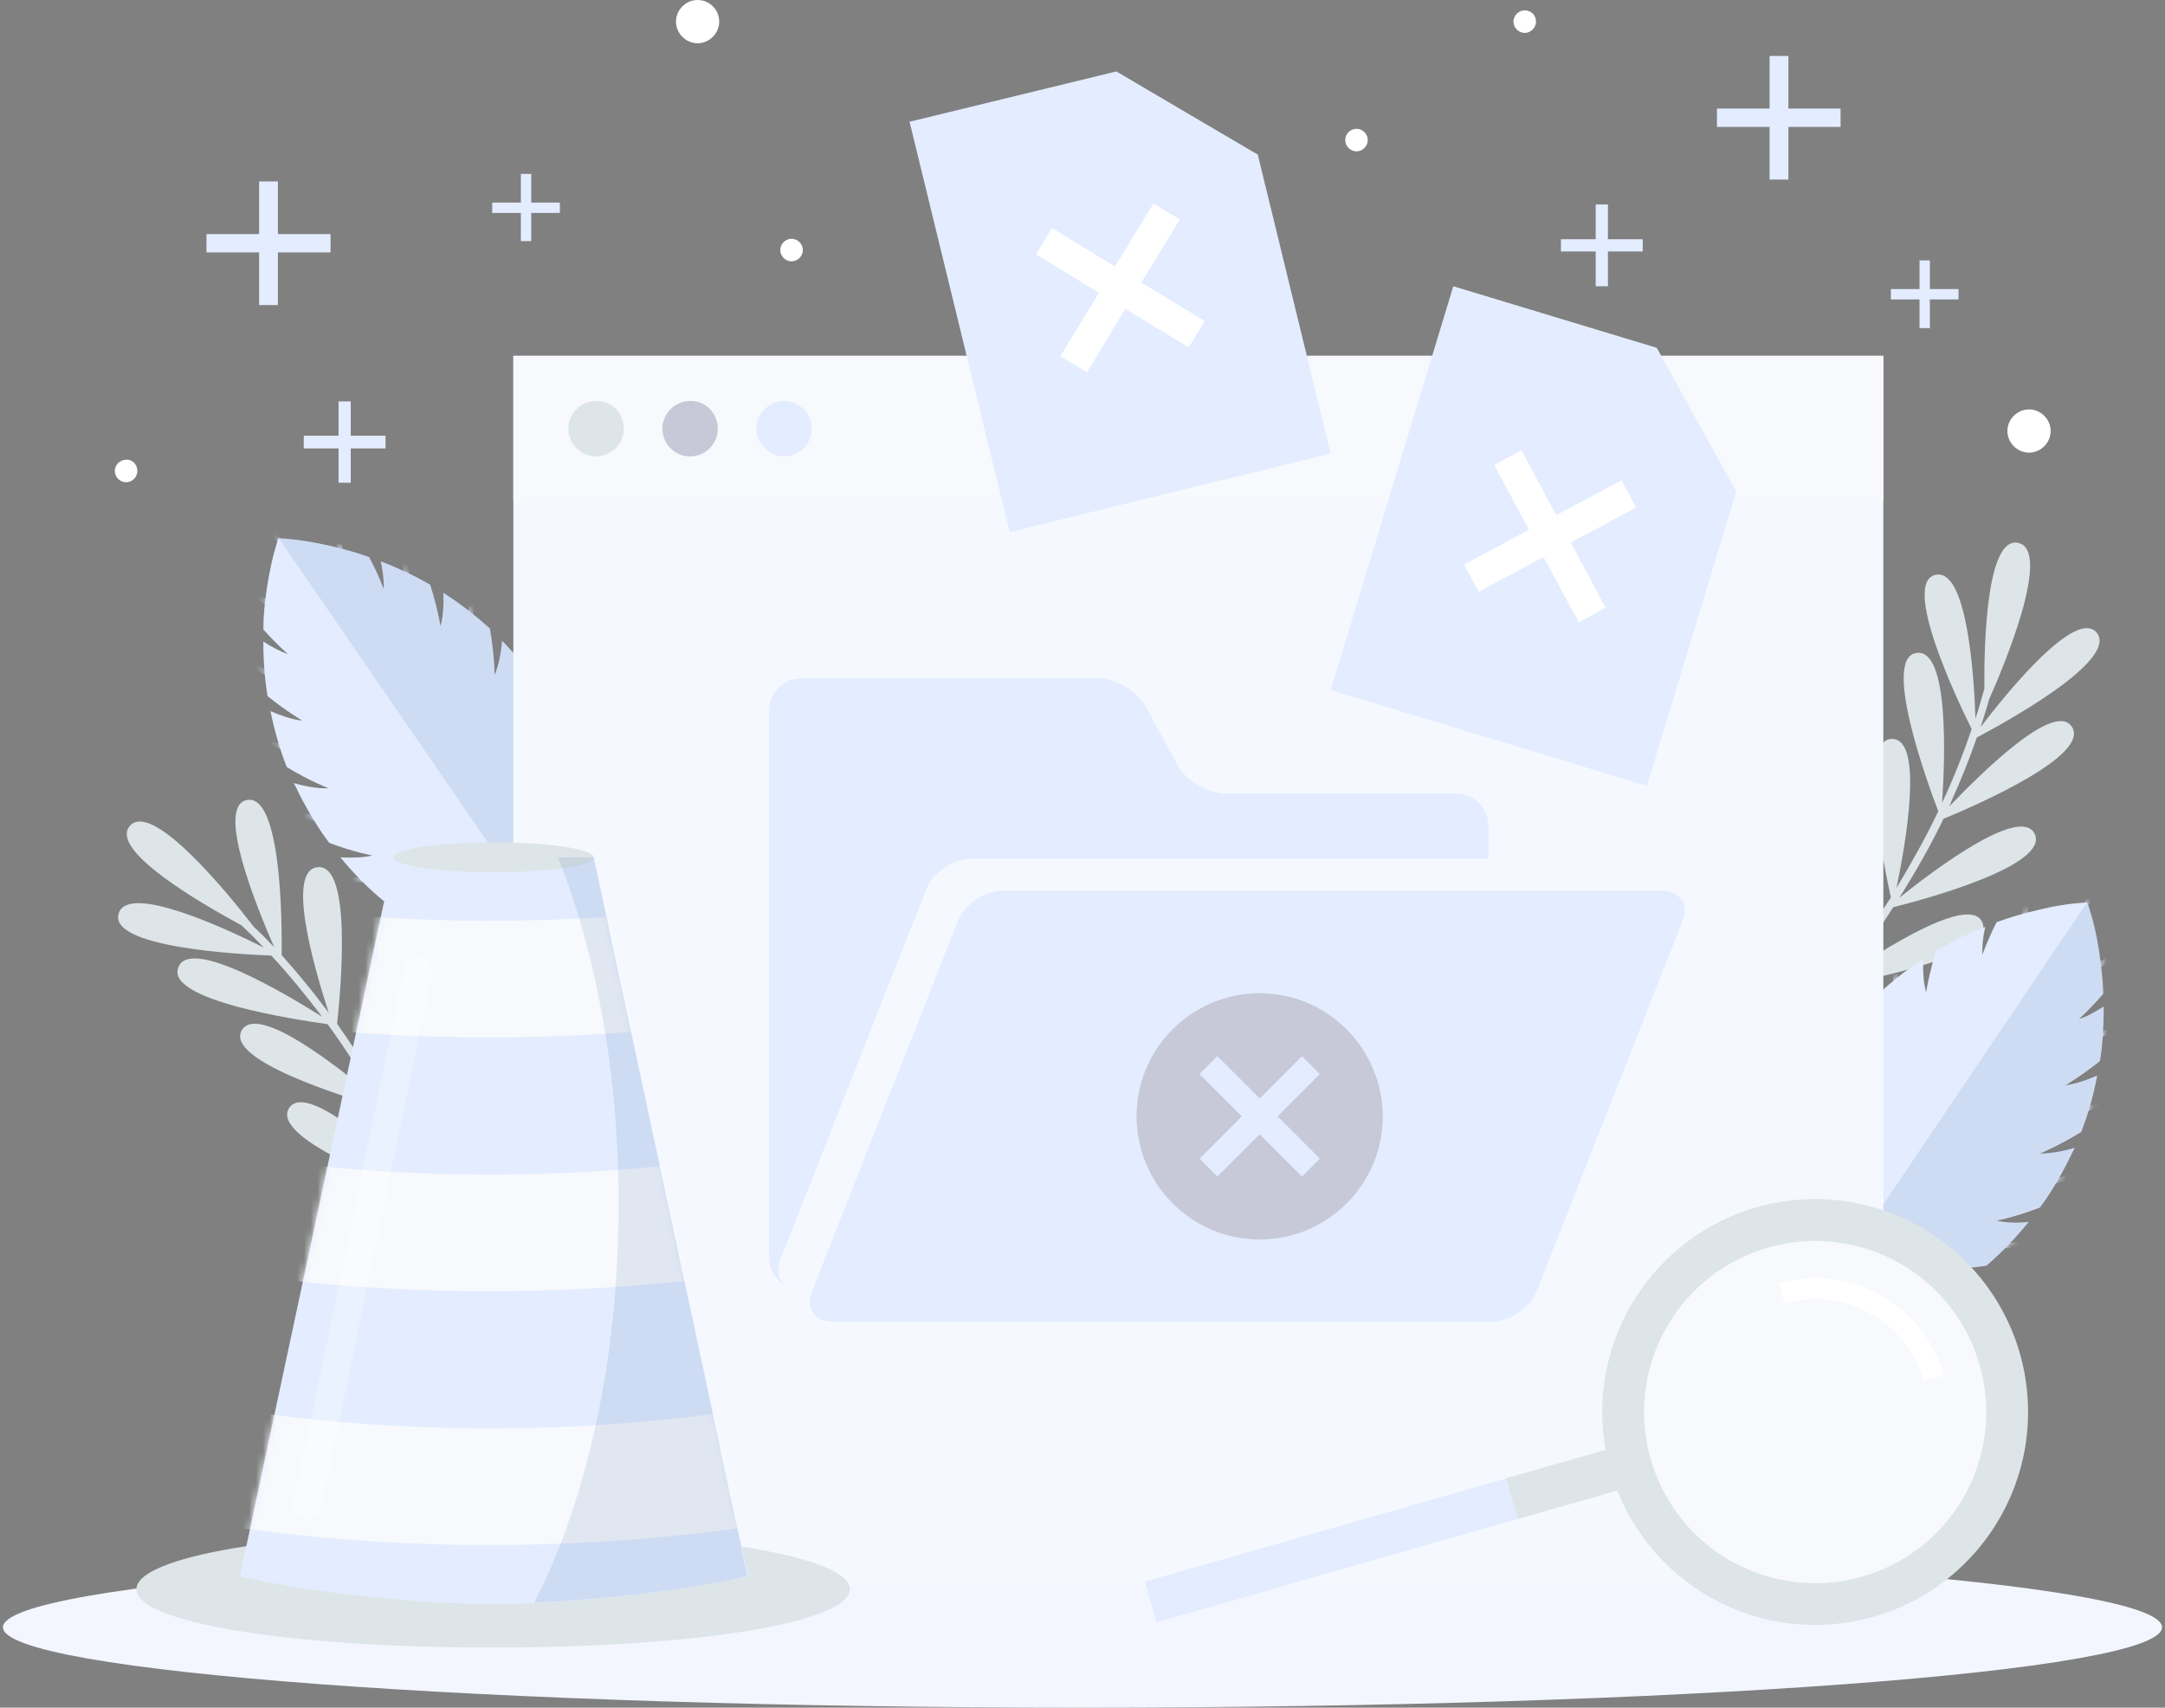 <svg width="317" height="250" viewBox="0 0 317 250" fill="none" xmlns="http://www.w3.org/2000/svg">
<rect x="0" y="0" width="317" height="250" fill="#808080" stroke="none"/>
<path d="M48.123 148.225C47.917 148.018 47.779 147.743 47.573 147.536C45.577 144.853 43.444 142.307 41.242 139.829C41.31 134.875 41.173 116.157 36.15 117.121C31.539 118.015 37.595 132.81 40.141 138.66C39.177 137.627 38.145 136.595 37.113 135.632C33.741 131.228 22.318 117.121 19.015 120.906C15.918 124.484 29.475 132.26 35.393 135.494C36.494 136.526 37.595 137.627 38.627 138.728C32.915 135.838 18.602 129.232 17.363 133.774C15.987 138.659 34.636 139.692 39.728 139.898C42.343 142.72 44.82 145.747 47.16 148.844C41.999 145.61 27.823 137.077 26.103 141.619C24.245 146.435 43.237 149.257 47.986 149.945C50.463 153.386 52.802 156.964 54.867 160.68C49.981 156.551 37.732 146.78 35.393 150.84C32.915 155.244 50.738 160.68 55.624 162.125C55.968 162.744 56.312 163.364 56.656 163.983C58.307 167.148 59.89 170.383 61.267 173.617C56.794 169.282 44.958 158.271 42.343 162.194C39.521 166.46 57.138 173.204 61.817 174.855C63.95 179.879 65.739 184.971 67.184 190.201C63.4 185.246 53.215 172.722 50.05 176.301C46.678 180.154 63.124 189.238 67.597 191.577C67.666 191.784 67.735 191.99 67.804 192.265C68.285 194.054 68.698 195.844 69.042 197.702C69.18 198.39 70.281 198.252 70.143 197.564C69.799 195.775 69.455 193.986 68.974 192.128C71.245 187.586 79.158 170.864 74.272 169.557C69.799 168.387 68.767 183.732 68.492 190.339C67.666 187.38 66.703 184.421 65.671 181.53C64.914 179.466 64.157 177.402 63.331 175.406C64.914 170.727 70.487 152.835 65.464 152.216C60.854 151.665 62.023 167.286 62.643 173.754C60.991 169.97 59.202 166.185 57.206 162.538C58.445 157.79 62.78 139.485 57.688 139.21C52.94 139.004 55.349 154.831 56.45 161.093C54.316 157.239 51.908 153.523 49.362 149.876C49.912 144.715 51.564 126.479 46.54 126.961C41.792 127.305 46.059 141.894 48.123 148.225Z" fill="#DDE5E9"/>
<path d="M285.392 118.084C285.53 117.809 285.668 117.534 285.736 117.259C287.113 114.231 288.351 111.134 289.452 107.969C293.856 105.629 310.234 96.615 307 92.623C303.972 88.976 293.856 101.363 290.003 106.455C290.416 105.079 290.898 103.702 291.242 102.395C293.512 97.303 300.463 80.581 295.508 79.48C290.898 78.448 290.485 94.068 290.553 100.812C290.141 102.257 289.728 103.771 289.246 105.216C289.04 98.817 288.007 83.127 283.397 84.159C278.442 85.26 286.425 102.188 288.695 106.73C287.457 110.377 286.012 114.024 284.36 117.534C284.773 111.478 285.461 94.963 280.644 95.582C275.552 96.202 282.089 114.3 283.81 118.773C281.952 122.626 279.887 126.342 277.685 129.989C278.993 123.727 281.745 108.244 277.066 108.175C271.974 108.106 275.759 126.342 276.86 131.365C276.515 131.985 276.103 132.535 275.69 133.155C273.694 136.114 271.63 139.004 269.428 141.825C271.148 135.838 275.139 120.149 270.391 119.736C265.299 119.323 267.845 137.972 268.533 142.926C265.161 147.193 261.514 151.184 257.592 154.969C260.138 149.257 266.262 134.324 261.652 133.292C256.697 132.122 256.559 150.977 256.559 156.001C256.422 156.138 256.215 156.345 256.078 156.482C254.702 157.721 253.394 159.029 251.949 160.13C251.398 160.542 252.087 161.437 252.637 161.024C254.082 159.854 255.458 158.684 256.835 157.377C261.858 157.171 280.369 156.138 279.199 151.253C278.098 146.78 264.129 153.179 258.211 156.07C260.413 153.936 262.546 151.665 264.611 149.326C266.056 147.674 267.501 146.023 268.877 144.302C273.694 143.408 292.136 139.83 290.278 135.081C288.558 130.746 275.346 139.21 269.978 142.926C272.524 139.692 275.002 136.32 277.204 132.811C281.952 131.641 300.119 126.686 297.917 122.076C295.852 117.809 283.053 127.443 278.098 131.434C280.438 127.718 282.64 123.865 284.567 119.874C289.384 117.878 306.174 110.584 303.353 106.386C300.807 102.533 290.003 113.267 285.392 118.084Z" fill="#DDE5E9"/>
<path d="M84.594 132.466C84.594 132.466 86.384 128.613 87.347 123.589C87.209 122.006 87.003 120.424 86.659 118.979C86.384 117.671 86.108 116.433 85.764 115.194C84.87 116.777 83.7 118.359 82.461 119.46C82.461 119.46 83.906 116.433 84.87 112.166C83.906 109.276 82.668 106.592 81.223 104.046C80.741 105.56 80.121 107.143 79.296 108.313C79.296 108.313 79.778 105.56 79.778 101.706C79.502 101.294 79.227 100.812 78.952 100.399C77.369 98.059 75.511 95.857 73.515 93.793C73.378 95.513 73.034 97.371 72.414 98.816C72.414 98.816 72.414 95.857 71.726 92.004C69.662 90.146 67.391 88.357 64.914 86.774C64.983 88.425 64.914 90.215 64.501 91.66C64.501 91.66 64.088 89.045 62.987 85.604C60.785 84.297 58.376 83.196 55.761 82.163C56.037 83.54 56.243 84.985 56.174 86.223C56.174 86.223 55.486 84.228 54.041 81.544C52.114 80.856 50.119 80.305 47.986 79.824C45.783 79.342 43.444 78.929 40.76 78.791C39.934 81.338 39.453 83.677 39.109 85.879C38.764 88.081 38.558 90.146 38.558 92.141C40.554 94.412 42.205 95.788 42.205 95.788C41.035 95.376 39.728 94.688 38.558 93.93C38.558 96.752 38.764 99.436 39.177 101.913C41.999 104.184 44.27 105.491 44.27 105.491C42.756 105.354 41.104 104.734 39.59 104.115C40.21 107.005 40.967 109.758 41.999 112.304C45.371 114.368 48.123 115.4 48.123 115.4C46.541 115.469 44.682 115.125 43.031 114.643C44.27 117.258 45.646 119.736 47.297 122.144C47.573 122.557 47.917 122.97 48.192 123.383C51.77 124.759 54.523 125.241 54.523 125.241C53.147 125.585 51.426 125.585 49.843 125.516C51.702 127.787 53.766 129.92 56.106 131.847C60.441 132.466 63.744 132.191 63.744 132.191C62.299 133.017 60.372 133.498 58.583 133.774C59.615 134.531 60.716 135.288 61.817 135.976C63.125 136.801 64.501 137.558 65.877 138.246C70.969 139.21 75.167 138.866 75.167 138.866C73.928 139.554 72.277 140.036 70.694 140.311C71.176 140.449 71.589 140.655 72.07 140.793C73.997 141.481 76.061 142.031 78.264 142.513C80.466 142.995 82.737 143.408 85.489 143.545C86.315 140.999 86.796 138.659 87.072 136.457C87.416 134.255 87.553 132.122 87.622 130.058C87.622 129.576 87.622 129.094 87.622 128.613C86.728 130.195 85.695 131.503 84.594 132.466Z" fill="#E3EDFF"/>
<mask id="mask0_840_11497" style="mask-type:luminance" maskUnits="userSpaceOnUse" x="38" y="78" width="50" height="66">
<path d="M84.594 132.466C84.594 132.466 86.384 128.613 87.347 123.589C87.209 122.006 87.003 120.424 86.659 118.979C86.384 117.671 86.108 116.433 85.764 115.194C84.87 116.777 83.7 118.359 82.461 119.46C82.461 119.46 83.906 116.433 84.87 112.166C83.906 109.276 82.668 106.592 81.223 104.046C80.741 105.56 80.121 107.143 79.296 108.313C79.296 108.313 79.778 105.56 79.778 101.706C79.502 101.294 79.227 100.812 78.952 100.399C77.369 98.059 75.511 95.857 73.515 93.793C73.378 95.513 73.034 97.371 72.414 98.816C72.414 98.816 72.414 95.857 71.726 92.004C69.662 90.146 67.391 88.357 64.914 86.774C64.983 88.425 64.914 90.215 64.501 91.66C64.501 91.66 64.088 89.045 62.987 85.604C60.785 84.297 58.376 83.196 55.761 82.163C56.037 83.54 56.243 84.985 56.174 86.223C56.174 86.223 55.486 84.228 54.041 81.544C52.114 80.856 50.119 80.305 47.986 79.824C45.783 79.342 43.444 78.929 40.76 78.791C39.934 81.338 39.453 83.677 39.109 85.879C38.764 88.081 38.558 90.146 38.558 92.141C40.554 94.412 42.205 95.788 42.205 95.788C41.035 95.376 39.728 94.688 38.558 93.93C38.558 96.752 38.764 99.436 39.177 101.913C41.999 104.184 44.27 105.491 44.27 105.491C42.756 105.354 41.104 104.734 39.59 104.115C40.21 107.005 40.967 109.758 41.999 112.304C45.371 114.368 48.123 115.4 48.123 115.4C46.541 115.469 44.682 115.125 43.031 114.643C44.27 117.258 45.646 119.736 47.297 122.144C47.573 122.557 47.917 122.97 48.192 123.383C51.77 124.759 54.523 125.241 54.523 125.241C53.147 125.585 51.426 125.585 49.843 125.516C51.702 127.787 53.766 129.92 56.106 131.847C60.441 132.466 63.744 132.191 63.744 132.191C62.299 133.017 60.372 133.498 58.583 133.774C59.615 134.531 60.716 135.288 61.817 135.976C63.125 136.801 64.501 137.558 65.877 138.246C70.969 139.21 75.167 138.866 75.167 138.866C73.928 139.554 72.277 140.036 70.694 140.311C71.176 140.449 71.589 140.655 72.07 140.793C73.997 141.481 76.061 142.031 78.264 142.513C80.466 142.995 82.737 143.408 85.489 143.545C86.315 140.999 86.796 138.659 87.072 136.457C87.416 134.255 87.553 132.122 87.622 130.058C87.622 129.576 87.622 129.094 87.622 128.613C86.728 130.195 85.695 131.503 84.594 132.466Z" fill="white"/>
</mask>
<g mask="url(#mask0_840_11497)">
<path d="M77.782 94.756L77.094 94.688C77.094 94.825 76.474 107.005 68.354 118.36L62.23 109.483C70.625 97.853 69.524 82.852 69.524 82.714H68.836C68.836 82.852 69.868 97.371 61.748 108.794L56.312 100.881C64.638 89.183 56.794 72.598 56.656 72.461L56.037 72.736C56.105 72.874 63.744 88.838 55.83 100.262L49.981 91.797C53.078 80.168 45.095 65.442 45.026 65.304L44.407 65.648C44.476 65.786 52.045 79.755 49.431 91.04L37.457 73.562L36.907 73.975L48.88 91.453C37.457 89.871 27.135 77.828 26.997 77.691L26.447 78.172C26.584 78.31 37.388 90.972 49.362 92.279L55.211 100.743C41.792 104.046 29.612 91.178 29.475 91.109L28.993 91.591C29.131 91.729 41.723 105.01 55.693 101.431L61.129 109.345C47.573 112.786 34.36 106.661 34.223 106.592L33.947 107.212C34.085 107.281 47.641 113.611 61.542 109.964L67.666 118.841C54.11 122.351 42.549 118.566 42.411 118.497L42.205 119.185C42.343 119.254 54.248 123.176 68.079 119.461L72.69 126.135C59.202 129.714 49.155 128.269 49.087 128.2L49.018 128.888C49.087 128.888 59.408 130.402 73.171 126.755L78.195 134.049C66.84 137.008 58.514 135.838 58.376 135.769L58.307 136.458C58.376 136.458 67.047 137.765 78.608 134.668L82.805 140.724C75.717 142.651 70.487 141.894 70.419 141.894L70.35 142.582C70.556 142.582 75.855 143.339 83.218 141.343L91.338 153.179L91.889 152.766L83.769 140.93C88.31 134.806 89.48 129.576 89.549 129.37L88.861 129.163C88.861 129.232 87.622 134.324 83.287 140.311L79.089 134.255C86.108 124.553 88.035 116.02 88.035 115.951L87.347 115.745C87.347 115.813 85.489 124.071 78.608 133.636L73.859 126.342C82.255 114.781 84.525 104.666 84.525 104.597L83.837 104.39C83.837 104.459 81.567 114.368 73.447 125.723L68.836 119.048C77.162 107.418 77.782 94.894 77.782 94.756Z" fill="#E3EDFF"/>
</g>
<path opacity="0.1" d="M79.778 101.638C79.502 101.225 79.227 100.743 78.952 100.33C77.369 97.99 75.511 95.788 73.516 93.724C73.378 95.444 73.034 97.302 72.415 98.747C72.415 98.747 72.415 95.788 71.726 91.935C69.662 90.077 67.391 88.288 64.914 86.705C64.983 88.357 64.914 90.146 64.501 91.591C64.501 91.591 64.088 88.976 62.987 85.535C60.785 84.228 58.377 83.127 55.762 82.094C56.037 83.471 56.243 84.916 56.175 86.154C56.175 86.154 55.486 84.159 54.041 81.475C52.114 80.787 50.119 80.237 47.986 79.755C45.784 79.273 43.444 78.86 40.76 78.723L85.42 143.683C86.246 141.137 86.728 138.797 87.003 136.595C87.347 134.393 87.485 132.26 87.553 130.195C87.553 129.714 87.553 129.232 87.553 128.75C86.728 130.126 85.696 131.503 84.595 132.397C84.595 132.397 86.384 128.544 87.347 123.52C87.21 121.938 87.003 120.355 86.659 118.91C86.384 117.602 86.109 116.364 85.764 115.125C84.87 116.708 83.7 118.29 82.461 119.392C82.461 119.392 83.906 116.364 84.87 112.097C83.906 109.207 82.668 106.523 81.223 103.977C80.741 105.491 80.122 107.074 79.296 108.244C79.227 108.175 79.778 105.422 79.778 101.638Z" fill="#104082"/>
<path d="M271.767 192.54C271.767 192.54 276.034 192.816 281.057 191.784C282.502 191.027 283.81 190.27 285.117 189.444C286.218 188.756 287.319 187.999 288.351 187.242C286.562 186.967 284.635 186.485 283.19 185.728C283.19 185.728 286.562 185.934 290.829 185.315C293.168 183.319 295.164 181.186 297.022 178.915C295.439 179.053 293.719 179.053 292.343 178.709C292.343 178.709 295.095 178.158 298.673 176.782C298.949 176.369 299.293 175.956 299.568 175.543C301.151 173.204 302.527 170.658 303.766 168.043C302.114 168.525 300.256 168.869 298.673 168.869C298.673 168.869 301.426 167.768 304.729 165.703C305.761 163.088 306.518 160.404 307.069 157.446C305.555 158.134 303.834 158.684 302.389 158.891C302.389 158.891 304.66 157.583 307.482 155.312C307.894 152.766 308.032 150.082 308.032 147.33C306.862 148.087 305.555 148.844 304.385 149.188C304.385 149.188 305.968 147.812 307.963 145.472C307.894 143.476 307.688 141.412 307.344 139.21C307 137.008 306.518 134.668 305.624 132.122C302.94 132.26 300.6 132.673 298.398 133.223C296.265 133.705 294.201 134.324 292.343 135.012C290.966 137.696 290.278 139.76 290.278 139.76C290.209 138.522 290.347 137.077 290.691 135.7C288.076 136.733 285.668 137.902 283.466 139.21C282.433 142.651 282.02 145.265 282.02 145.265C281.608 143.82 281.539 142.031 281.608 140.38C279.13 141.962 276.928 143.752 274.864 145.678C274.176 149.532 274.176 152.491 274.176 152.491C273.556 151.046 273.212 149.188 273.006 147.468C271.01 149.532 269.221 151.803 267.638 154.142C267.363 154.555 267.088 155.037 266.813 155.45C266.881 159.235 267.363 162.056 267.363 162.056C266.537 160.886 265.918 159.303 265.436 157.79C263.991 160.336 262.821 163.088 261.858 165.91C262.89 170.107 264.335 173.135 264.335 173.135C263.028 172.103 261.858 170.451 260.964 168.937C260.619 170.176 260.344 171.483 260.069 172.791C259.794 174.305 259.587 175.819 259.45 177.401C260.413 182.494 262.271 186.278 262.271 186.278C261.17 185.384 260.138 184.008 259.243 182.631C259.243 183.113 259.243 183.595 259.243 184.076C259.312 186.141 259.518 188.205 259.862 190.476C260.207 192.678 260.688 195.018 261.514 197.564C264.198 197.426 266.537 196.945 268.671 196.463C270.873 195.981 272.868 195.362 274.795 194.674C275.277 194.536 275.69 194.33 276.171 194.192C274.657 193.71 273.006 193.229 271.767 192.54Z" fill="#E3EDFF"/>
<mask id="mask1_840_11497" style="mask-type:luminance" maskUnits="userSpaceOnUse" x="259" y="132" width="50" height="66">
<path d="M271.767 192.54C271.767 192.54 276.034 192.816 281.057 191.784C282.502 191.027 283.81 190.27 285.117 189.444C286.218 188.756 287.319 187.999 288.351 187.242C286.562 186.967 284.635 186.485 283.19 185.728C283.19 185.728 286.562 185.934 290.829 185.315C293.168 183.319 295.164 181.186 297.022 178.915C295.439 179.053 293.719 179.053 292.343 178.709C292.343 178.709 295.095 178.158 298.673 176.782C298.949 176.369 299.293 175.956 299.568 175.543C301.151 173.204 302.527 170.658 303.766 168.043C302.114 168.525 300.256 168.869 298.673 168.869C298.673 168.869 301.426 167.768 304.729 165.703C305.761 163.088 306.518 160.404 307.069 157.446C305.555 158.134 303.834 158.684 302.389 158.891C302.389 158.891 304.66 157.583 307.482 155.312C307.894 152.766 308.032 150.082 308.032 147.33C306.862 148.087 305.555 148.844 304.385 149.188C304.385 149.188 305.968 147.812 307.963 145.472C307.894 143.476 307.688 141.412 307.344 139.21C307 137.008 306.518 134.668 305.624 132.122C302.94 132.26 300.6 132.673 298.398 133.223C296.265 133.705 294.201 134.324 292.343 135.012C290.966 137.696 290.278 139.76 290.278 139.76C290.209 138.522 290.347 137.077 290.691 135.7C288.076 136.733 285.668 137.902 283.466 139.21C282.433 142.651 282.02 145.265 282.02 145.265C281.608 143.82 281.539 142.031 281.608 140.38C279.13 141.962 276.928 143.752 274.864 145.678C274.176 149.532 274.176 152.491 274.176 152.491C273.556 151.046 273.212 149.188 273.006 147.468C271.01 149.532 269.221 151.803 267.638 154.142C267.363 154.555 267.088 155.037 266.813 155.45C266.881 159.235 267.363 162.056 267.363 162.056C266.537 160.886 265.918 159.303 265.436 157.79C263.991 160.336 262.821 163.088 261.858 165.91C262.89 170.107 264.335 173.135 264.335 173.135C263.028 172.103 261.858 170.451 260.964 168.937C260.619 170.176 260.344 171.483 260.069 172.791C259.794 174.305 259.587 175.819 259.45 177.401C260.413 182.494 262.271 186.278 262.271 186.278C261.17 185.384 260.138 184.008 259.243 182.631C259.243 183.113 259.243 183.595 259.243 184.076C259.312 186.141 259.518 188.205 259.862 190.476C260.207 192.678 260.688 195.018 261.514 197.564C264.198 197.426 266.537 196.945 268.671 196.463C270.873 195.981 272.868 195.362 274.795 194.674C275.277 194.536 275.69 194.33 276.171 194.192C274.657 193.71 273.006 193.229 271.767 192.54Z" fill="white"/>
</mask>
<g mask="url(#mask1_840_11497)">
<path d="M304.316 172.378L304.11 171.69C303.972 171.759 292.411 175.612 278.855 172.241L284.911 163.295C298.811 166.804 312.367 160.336 312.505 160.267L312.23 159.648C312.092 159.716 298.949 165.979 285.392 162.675L290.76 154.693C304.729 158.134 317.253 144.784 317.322 144.646L316.84 144.165C316.702 144.302 304.66 157.239 291.173 154.074L296.953 145.541C308.927 144.096 319.661 131.365 319.799 131.228L319.249 130.746C319.111 130.884 308.927 142.995 297.503 144.715L309.339 127.168L308.789 126.755L296.953 144.302C294.269 133.086 301.701 119.048 301.77 118.91L301.151 118.566C301.082 118.704 293.237 133.498 296.402 145.059L290.622 153.592C282.64 142.307 290.14 126.273 290.209 126.135L289.59 125.86C289.521 125.998 281.745 142.651 290.209 154.28L284.842 162.263C276.653 150.908 277.547 136.389 277.547 136.251H276.859C276.859 136.389 275.965 151.39 284.429 162.951L278.373 171.897C270.184 160.611 269.427 148.431 269.427 148.293L268.739 148.362C268.739 148.5 269.496 161.024 277.96 172.516L273.419 179.26C265.161 167.974 262.821 158.134 262.821 158.065L262.133 158.271C262.133 158.34 264.542 168.456 273.006 179.948L268.051 187.311C261.101 177.883 259.174 169.626 259.174 169.557L258.486 169.763C258.486 169.832 260.482 178.365 267.638 187.999L263.51 194.123C259.174 188.205 257.867 183.113 257.867 183.044L257.179 183.251C257.247 183.457 258.486 188.687 263.097 194.743L255.045 206.647L255.596 207.06L263.647 195.156C271.01 197.082 276.309 196.325 276.515 196.325L276.446 195.637C276.378 195.637 271.148 196.394 264.06 194.536L268.189 188.412C279.818 191.371 288.42 190.063 288.489 190.063L288.42 189.375C288.351 189.375 279.956 190.683 268.602 187.792L273.556 180.429C287.388 184.008 297.641 182.425 297.71 182.356L297.641 181.668C297.572 181.668 287.525 183.251 273.969 179.81L278.511 173.066C292.274 176.438 304.178 172.447 304.316 172.378Z" fill="#E3EDFF"/>
</g>
<path opacity="0.1" d="M298.673 176.713C298.948 176.3 299.292 175.888 299.568 175.475C301.15 173.135 302.527 170.589 303.765 167.974C302.114 168.456 300.256 168.8 298.673 168.8C298.673 168.8 301.426 167.699 304.729 165.634C305.761 163.019 306.518 160.336 307.068 157.377C305.554 158.065 303.834 158.615 302.389 158.822C302.389 158.822 304.66 157.514 307.481 155.243C307.894 152.697 308.032 150.014 308.032 147.261C306.862 148.018 305.554 148.775 304.385 149.119C304.385 149.119 305.967 147.743 307.963 145.403C307.894 143.407 307.688 141.343 307.344 139.141C306.999 136.939 306.518 134.599 305.623 132.053L261.514 197.426C264.197 197.289 266.537 196.807 268.67 196.325C270.872 195.843 272.868 195.224 274.795 194.536C275.276 194.398 275.689 194.192 276.171 194.054C274.588 193.779 272.937 193.297 271.698 192.609C271.698 192.609 275.965 192.885 280.988 191.852C282.433 191.095 283.74 190.338 285.048 189.513C286.149 188.824 287.25 188.068 288.282 187.311C286.493 187.035 284.566 186.554 283.121 185.797C283.121 185.797 286.493 186.003 290.759 185.384C293.099 183.388 295.095 181.255 296.953 178.984C295.37 179.122 293.65 179.122 292.273 178.778C292.342 178.64 295.095 178.09 298.673 176.713Z" fill="#104082"/>
<path d="M158.5 250C245.797 250 316.565 244.732 316.565 238.233C316.565 231.734 245.797 226.466 158.5 226.466C71.203 226.466 0.435 231.734 0.435 238.233C0.435 244.732 71.203 250 158.5 250Z" fill="#F3F6FF"/>
<path d="M275.759 52.092H75.167V232.04H275.759V52.092Z" fill="#F5F9FF"/>
<path d="M275.759 52.092H75.167V73.356H275.759V52.092Z" fill="#F8F9FD"/>
<path d="M91.338 62.758C91.338 65.029 89.48 66.818 87.278 66.818C85.007 66.818 83.218 64.96 83.218 62.758C83.218 60.556 85.076 58.698 87.278 58.698C89.549 58.629 91.338 60.487 91.338 62.758Z" fill="#DDE5E9"/>
<path d="M105.101 62.758C105.101 65.029 103.243 66.818 101.041 66.818C98.77 66.818 96.981 64.96 96.981 62.758C96.981 60.556 98.839 58.698 101.041 58.698C103.312 58.629 105.101 60.487 105.101 62.758Z" fill="#C7C9D9"/>
<path d="M118.864 62.758C118.864 65.029 117.006 66.818 114.804 66.818C112.602 66.818 110.744 64.96 110.744 62.758C110.744 60.556 112.602 58.698 114.804 58.698C117.006 58.698 118.864 60.487 118.864 62.758Z" fill="#E3EDFF"/>
<path d="M246.375 134.806C247.339 132.398 245.962 130.402 243.347 130.402H146.802C144.187 130.402 141.228 132.398 140.265 134.806L118.864 189.1C117.9 191.509 119.276 193.504 121.891 193.504H218.437C221.052 193.504 224.011 191.509 224.974 189.1L246.375 134.806Z" fill="#E3EDFF"/>
<path d="M114.253 184.421L135.654 130.127C136.618 127.718 139.577 125.723 142.191 125.723H217.955V120.906C217.955 118.291 215.822 116.158 213.207 116.158H179.42C176.805 116.158 173.639 114.3 172.401 111.96L167.79 103.496C166.551 101.225 163.386 99.298 160.771 99.298H117.35C114.735 99.298 112.602 101.432 112.602 104.046V184.077C112.602 186.348 114.253 188.343 116.455 188.756C114.391 188.343 113.427 186.554 114.253 184.421Z" fill="#E3EDFF"/>
<path d="M184.443 145.403C174.534 145.403 166.414 153.455 166.414 163.432C166.414 173.342 174.465 181.462 184.443 181.462C194.352 181.462 202.472 173.41 202.472 163.432C202.404 153.455 194.352 145.403 184.443 145.403ZM193.251 169.626L190.636 172.241L184.443 166.047L178.25 172.241L175.635 169.626L181.828 163.432L175.635 157.239L178.25 154.624L184.443 160.818L190.636 154.624L193.251 157.239L187.058 163.432L193.251 169.626Z" fill="#C7C9D9"/>
<path d="M124.437 232.659C124.437 237.339 103.174 241.192 72.208 241.192C41.241 241.192 19.978 237.407 19.978 232.659C19.978 227.911 41.241 224.126 72.208 224.126C103.174 224.126 124.437 227.98 124.437 232.659Z" fill="#DDE5E9"/>
<path d="M86.934 125.517H72.277H57.619L35.117 230.801C53.834 234.861 72.345 234.862 72.345 234.862C72.345 234.862 90.856 234.861 109.574 230.801L86.934 125.517Z" fill="#E3EDFF"/>
<path d="M72.276 127.719C80.371 127.719 86.934 126.733 86.934 125.516C86.934 124.3 80.371 123.314 72.276 123.314C64.181 123.314 57.619 124.3 57.619 125.516C57.619 126.733 64.181 127.719 72.276 127.719Z" fill="#DDE5E9"/>
<mask id="mask2_840_11497" style="mask-type:luminance" maskUnits="userSpaceOnUse" x="35" y="125" width="75" height="110">
<path d="M86.934 125.517H72.277H57.619L35.117 230.801C53.834 234.861 72.345 234.862 72.345 234.862C72.345 234.862 90.856 234.861 109.574 230.801L86.934 125.517Z" fill="white"/>
</mask>
<g mask="url(#mask2_840_11497)">
<path d="M71.589 226.191C41.379 226.191 21.011 221.167 19.703 220.823L23.901 204.308L21.767 212.566L23.832 204.308C24.245 204.446 67.804 215.112 120.928 204.239L124.369 220.961C105.101 224.883 87.072 226.191 71.589 226.191Z" fill="#F8F9FD"/>
<path d="M71.589 189.032C41.379 189.032 21.011 184.008 19.703 183.664L23.901 167.149L21.767 175.407L23.832 167.149C24.245 167.287 67.804 177.953 120.928 167.08L124.369 183.802C105.101 187.724 87.072 189.032 71.589 189.032Z" fill="#F8F9FD"/>
<path d="M71.589 151.872C41.379 151.872 21.011 146.849 19.703 146.504L23.901 129.989L21.767 138.247L23.832 129.989C24.245 130.127 67.804 140.793 120.928 129.92L124.369 146.642C105.101 150.564 87.072 151.872 71.589 151.872Z" fill="#F8F9FD"/>
</g>
<path opacity="0.1" d="M90.581 176.301C90.581 199.216 85.833 219.86 78.194 234.655C85.144 234.311 97.256 233.416 109.436 230.801L86.934 125.517H81.704C87.278 139.486 90.581 157.102 90.581 176.301Z" fill="#104082"/>
<g opacity="0.3">
<path d="M59.202 141.757C58.651 144.371 58.101 146.918 57.619 149.532C56.312 155.726 55.073 161.988 53.766 168.181C52.183 175.75 50.6 183.32 49.086 190.821C47.71 197.289 46.403 203.826 45.026 210.295C44.407 213.46 43.581 216.626 43.031 219.791C43.031 219.86 43.031 219.86 43.031 219.929C42.48 222.544 46.54 223.301 47.091 220.686C47.641 218.071 48.192 215.525 48.673 212.91C49.981 206.717 51.219 200.455 52.527 194.261C54.11 186.692 55.692 179.122 57.206 171.622C58.583 165.153 59.89 158.616 61.266 152.147C61.886 148.982 62.711 145.817 63.262 142.651C63.262 142.582 63.262 142.582 63.262 142.513C63.744 139.899 59.684 139.21 59.202 141.757Z" fill="white"/>
</g>
<path d="M264.91 203.769L167.638 231.536L169.338 237.492L266.61 209.724L264.91 203.769Z" fill="#E3EDFF"/>
<path d="M264.931 203.747L220.53 216.421L222.23 222.377L266.631 209.702L264.931 203.747Z" fill="#DDE5E9"/>
<path d="M268.415 237.775C285.569 236.317 298.294 221.229 296.836 204.075C295.379 186.921 280.291 174.197 263.137 175.654C245.982 177.112 233.258 192.2 234.715 209.354C236.173 226.508 251.261 239.233 268.415 237.775Z" fill="#DDE5E9"/>
<path d="M288.659 216.928C294.292 204.293 288.615 189.483 275.979 183.85C263.344 178.217 248.534 183.893 242.901 196.529C237.268 209.165 242.944 223.975 255.58 229.608C268.216 235.241 283.026 229.564 288.659 216.928Z" fill="#F8F9FD"/>
<path d="M284.636 201.349L281.677 202.175C279.199 193.435 270.047 188.343 261.308 190.82L260.482 187.861C270.804 184.902 281.677 190.958 284.636 201.349Z" fill="white"/>
<path d="M242.59 50.922L212.794 41.908L194.833 101.019L241.145 115.057L254.22 71.979L242.59 50.922Z" fill="#E3EDFF"/>
<path d="M239.562 74.319L237.429 70.327L227.864 75.42L222.772 65.923L218.781 68.057L223.873 77.553L214.376 82.645L216.51 86.636L226.006 81.544L231.167 91.109L235.089 88.976L229.997 79.411L239.562 74.319Z" fill="white"/>
<path d="M163.455 10.46L133.177 17.823L147.834 77.897L194.834 66.406L184.168 22.64L163.455 10.46Z" fill="#E3EDFF"/>
<path d="M172.744 32.136L168.891 29.797L163.248 39.018L154.027 33.375L151.688 37.229L160.909 42.871L155.266 52.161L159.188 54.501L164.762 45.211L174.052 50.854L176.392 47L167.102 41.358L172.744 32.136Z" fill="white"/>
<path d="M269.496 15.896H261.858V8.189H259.106V15.896H251.398V18.58H259.106V26.287H261.858V18.58H269.496V15.896Z" fill="#E3EDFF"/>
<path d="M286.769 42.321H282.571V38.123H281.057V42.321H276.859V43.835H281.057V48.032H282.571V43.835H286.769V42.321Z" fill="#E3EDFF"/>
<path d="M240.526 35.026H235.434V29.934H233.644V35.026H228.552V36.815H233.644V41.908H235.434V36.815H240.526V35.026Z" fill="#E3EDFF"/>
<path d="M48.398 34.27H40.691V26.562H37.939V34.27H30.231V36.953H37.939V44.66H40.691V36.953H48.398V34.27Z" fill="#E3EDFF"/>
<path d="M81.979 29.659H77.781V25.461H76.267V29.659H72.07V31.173H76.267V35.302H77.781V31.173H81.979V29.659Z" fill="#E3EDFF"/>
<path d="M56.45 63.791H51.357V58.767H49.568V63.791H44.476V65.648H49.568V70.672H51.357V65.648H56.45V63.791Z" fill="#E3EDFF"/>
<path d="M224.905 3.166C224.905 4.06 224.148 4.817 223.254 4.817C222.359 4.817 221.602 4.06 221.602 3.166C221.602 2.271 222.359 1.514 223.254 1.514C224.148 1.514 224.905 2.202 224.905 3.166Z" fill="white"/>
<path d="M300.256 63.102C300.256 64.822 298.811 66.267 297.091 66.267C295.37 66.267 293.925 64.822 293.925 63.102C293.925 61.382 295.37 59.937 297.091 59.937C298.811 59.937 300.256 61.382 300.256 63.102Z" fill="white"/>
<path d="M200.269 20.506C200.269 21.401 199.512 22.158 198.618 22.158C197.723 22.158 196.966 21.401 196.966 20.506C196.966 19.612 197.723 18.855 198.618 18.855C199.512 18.855 200.269 19.612 200.269 20.506Z" fill="white"/>
<path d="M105.307 3.165C105.307 4.886 103.862 6.331 102.142 6.331C100.421 6.331 98.976 4.886 98.976 3.165C98.976 1.445 100.421 0 102.142 0C103.862 0 105.307 1.376 105.307 3.165Z" fill="white"/>
<path d="M117.555 36.609C117.555 37.503 116.799 38.26 115.904 38.26C115.009 38.26 114.252 37.503 114.252 36.609C114.252 35.714 115.009 34.957 115.904 34.957C116.799 34.957 117.555 35.714 117.555 36.609Z" fill="white"/>
<path d="M20.116 68.951C20.116 69.845 19.359 70.602 18.464 70.602C17.57 70.602 16.812 69.845 16.812 68.951C16.812 68.056 17.57 67.299 18.464 67.299C19.359 67.231 20.116 67.987 20.116 68.951Z" fill="white"/>
</svg>
